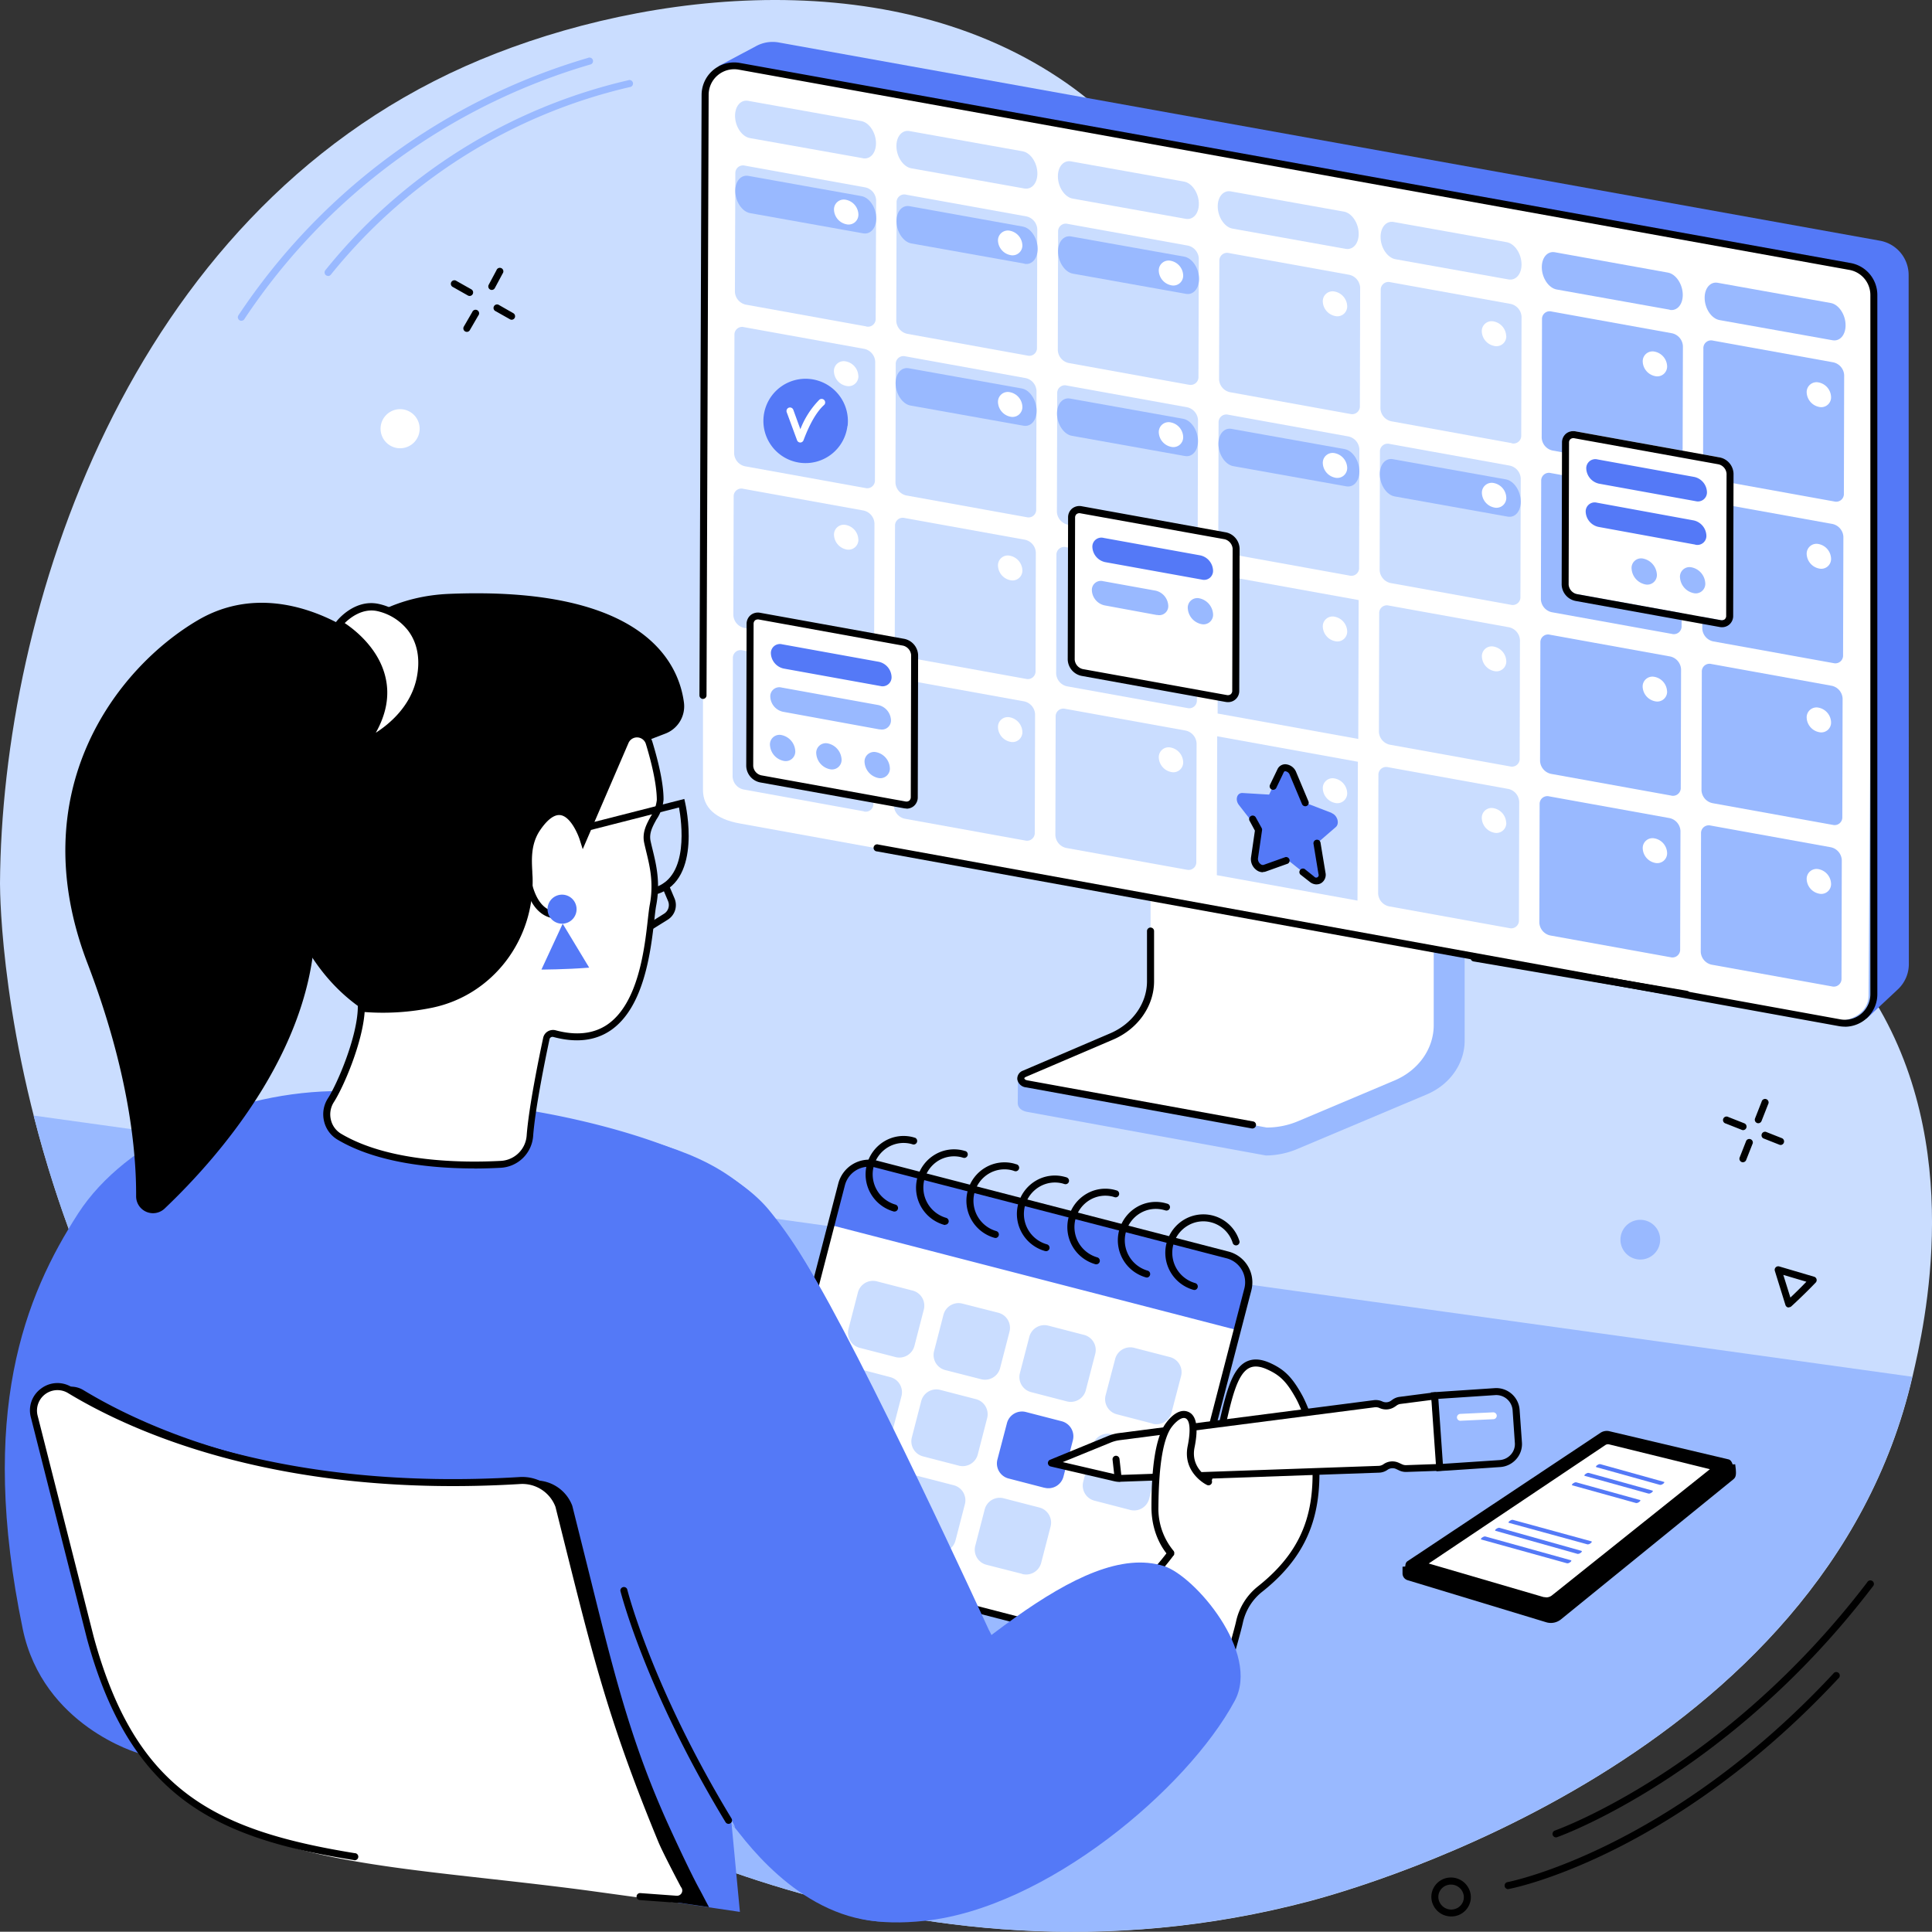 <svg xmlns="http://www.w3.org/2000/svg" viewBox="0 0 545.73 545.66"><rect x="0" y="0" width="545.73" height="545.66" fill="#333333" stroke="none"/><defs><style>.cls-1{fill:#caddff;}.cls-2{fill:#99b9ff;}.cls-3{fill:#fff;}.cls-4{fill:#5479f7;}</style></defs><title>Ativo 1</title><g id="Camada_2" data-name="Camada 2"><g id="Camada_1-2" data-name="Camada 1"><path class="cls-1" d="M138.62,495.73C1.8,410.24,0,256.59,0,249.55c.48-77,35.83-188.21,131.37-230.82C176.64-1.46,248.2-11.92,299.23,22.09c47.64,31.75,27,68.7,79.56,132.12,60.54,73,109.23,63.16,149.82,127,26.81,42.12,15,93.12,11.59,107.74-24.87,107.23-155.39,144.08-170,148C254,567.8,158.29,508,138.62,495.73"/><path class="cls-2" d="M9.5,315.11c13.73,53.95,47.27,129.48,129.12,180.62C158.29,508,254,567.8,370.16,536.89c14.65-3.9,145.17-40.75,170-148L9.5,315.11"/><path d="M409.85,532.34a3.58,3.58,0,0,0-.72.07,3.51,3.51,0,0,0-2.28,1.53,3.42,3.42,0,0,0-.48,2.62,3.64,3.64,0,0,0,4.29,2.75,3.51,3.51,0,0,0,2.27-1.53,3.4,3.4,0,0,0,.48-2.61A3.63,3.63,0,0,0,409.85,532.34Zm.08,9a5.61,5.61,0,0,1-5.49-4.38,5.4,5.4,0,0,1,.76-4.12,5.52,5.52,0,0,1,3.53-2.39,5.64,5.64,0,0,1,6.61,4.27,5.35,5.35,0,0,1-.76,4.12,5.47,5.47,0,0,1-3.53,2.39,6.16,6.16,0,0,1-1.12.11"/><path d="M439.53,519a1,1,0,0,1-.94-.67,1,1,0,0,1,.61-1.25c.47-.17,47.74-17,88.23-70.13a1,1,0,1,1,1.57,1.19c-40.87,53.62-88.67,70.64-89.16,70.8a.85.85,0,0,1-.31.06"/><path d="M426.1,533.62a1,1,0,0,1-.18-2c.45-.08,45.47-9,91.92-58.86a1,1,0,1,1,1.44,1.34c-24.5,26.3-48.45,41.05-64.23,48.8-17.13,8.42-28.29,10.57-28.76,10.66l-.19,0"/><path class="cls-2" d="M412.92,225.43,333.68,213.6c-.51,0-.68.48-.68.94V282c0,6.46-45,23.27-45.46,22.42l-.06,7.14c0,1.33,1.11,2.23,2.66,2.51l67.44,12.32a23.16,23.16,0,0,0,8.92-1.86L403,309.15c6.57-2.78,10.72-8.73,10.72-15.23V226.36a.88.88,0,0,0-.83-.93"/><path class="cls-3" d="M325,209.68v67.51c0,6.65-4.27,12.72-11,15.6l-24.64,10.54c-1.61.68-1.23,2.54.73,2.85l67.7,12.31a22.7,22.7,0,0,0,8.8-1.76l27.3-11.52c6.78-2.86,11.09-8.95,11.09-15.64V222a.53.53,0,0,0-.56-.5l-78.85-12.31a.54.54,0,0,0-.57.5"/><path d="M353.88,318.77h-.19l-63.81-11.62a2.77,2.77,0,0,1-2.52-2.25,2.4,2.4,0,0,1,1.59-2.47l24.64-10.54c6.32-2.7,10.4-8.47,10.4-14.69V263a1,1,0,0,1,2,0v14.16c0,7-4.55,13.49-11.59,16.5l-24.65,10.54c-.21.1-.42.25-.4.42s.27.45.89.55l63.84,11.62a1,1,0,0,1-.17,1.95"/><path class="cls-4" d="M536.09,279.46l-8.84,8.27-320.11-56c-4.42-.76-7.59-3.9-7.51-8.39L203,18.66,213.62,13A9.78,9.78,0,0,1,220,12L531.06,68a9.84,9.84,0,0,1,8.07,9.67l.06,194.63a9.8,9.8,0,0,1-3.1,7.16"/><path class="cls-2" d="M520.13,288.81,206.34,231.6c-3.9-.7-6.68-3.47-6.68-7.43V26.68a8.2,8.2,0,0,1,9.64-8.08L523,75.18a8.18,8.18,0,0,1,6.73,8.06V280.73a8.19,8.19,0,0,1-9.64,8.08"/><path class="cls-3" d="M518.24,74.49,210.57,19c-8.72-1.56-11.95,4.53-12,9.54V223.11c0,5,3.58,8.27,10.33,9.48l306.63,55.57c6.75,1.21,12.25-1.86,12.28-6.87l1.34-195.54c0-5,.61-9-10.92-11.26"/><path d="M476.29,281.82h-.16L416.2,271.57a1,1,0,0,1-.8-1.14,1,1,0,0,1,1.14-.81l59.92,10.24a1,1,0,0,1-.17,2"/><path d="M521.12,290a10.09,10.09,0,0,1-1.64-.14L247.75,240.5a1,1,0,1,1,.35-1.94l271.73,49.37a7.13,7.13,0,0,0,5.89-1.56,7.21,7.21,0,0,0,2.6-5.54V83.34a7.21,7.21,0,0,0-5.93-7.1L208.66,19.67a7.22,7.22,0,0,0-8.49,7.1l-.6,169.65a1,1,0,0,1-1,1h0a1,1,0,0,1-1-1l.61-169.64a9.19,9.19,0,0,1,10.81-9L522.75,74.3a9.17,9.17,0,0,1,7.54,9V280.83a9.18,9.18,0,0,1-9.17,9.19"/><path class="cls-1" d="M244.65,92.19l-34-6.14a3.89,3.89,0,0,1-3.06-3.64L207.71,49a2.17,2.17,0,0,1,2.71-2.21l34,6.14a3.89,3.89,0,0,1,3.06,3.64L247.35,90a2.17,2.17,0,0,1-2.7,2.22"/><path class="cls-1" d="M290.24,100.44l-34-6.15a3.91,3.91,0,0,1-3.07-3.63l.09-33.45A2.17,2.17,0,0,1,256,55l34,6.14A3.91,3.91,0,0,1,293,64.77l-.09,33.45a2.17,2.17,0,0,1-2.7,2.22"/><path class="cls-1" d="M335.82,108.68l-33.95-6.14a3.89,3.89,0,0,1-3.07-3.64l.08-33.45a2.17,2.17,0,0,1,2.7-2.21l34,6.14A3.92,3.92,0,0,1,338.62,73l-.09,33.44a2.19,2.19,0,0,1-2.71,2.22"/><path class="cls-1" d="M381.41,116.93l-34-6.15a3.89,3.89,0,0,1-3.06-3.64l.08-33.44a2.18,2.18,0,0,1,2.7-2.22l34,6.14a3.92,3.92,0,0,1,3.07,3.64l-.08,33.45a2.19,2.19,0,0,1-2.71,2.22"/><path class="cls-1" d="M427,125.17,393,119a3.87,3.87,0,0,1-3.07-3.63l.08-33.45a2.18,2.18,0,0,1,2.71-2.21l34,6.14a3.9,3.9,0,0,1,3.07,3.64L429.7,123a2.18,2.18,0,0,1-2.7,2.22"/><path class="cls-1" d="M244.43,137.85l-34-6.14a3.91,3.91,0,0,1-3.06-3.64l.09-33.45a2.16,2.16,0,0,1,2.7-2.21l34,6.14a3.89,3.89,0,0,1,3.06,3.64l-.08,33.44a2.18,2.18,0,0,1-2.71,2.22"/><path class="cls-1" d="M290,146.09l-34-6.14a3.89,3.89,0,0,1-3.06-3.63l.08-33.45a2.18,2.18,0,0,1,2.7-2.22l34,6.15a3.88,3.88,0,0,1,3.06,3.63l-.09,33.45a2.16,2.16,0,0,1-2.7,2.21"/><path class="cls-1" d="M335.61,154.34l-34-6.14a3.9,3.9,0,0,1-3.07-3.64l.09-33.45a2.16,2.16,0,0,1,2.7-2.21l34,6.14a3.9,3.9,0,0,1,3.07,3.64l-.09,33.44a2.17,2.17,0,0,1-2.7,2.22"/><path class="cls-1" d="M381.19,162.58l-34-6.14a3.89,3.89,0,0,1-3.06-3.63l.08-33.45a2.19,2.19,0,0,1,2.71-2.22l34,6.15a3.9,3.9,0,0,1,3.06,3.64l-.08,33.44a2.17,2.17,0,0,1-2.71,2.21"/><path class="cls-1" d="M426.78,170.83l-34-6.14a3.92,3.92,0,0,1-3.07-3.64l.08-33.45a2.18,2.18,0,0,1,2.71-2.21l34,6.14a3.91,3.91,0,0,1,3.06,3.64l-.09,33.44a2.17,2.17,0,0,1-2.7,2.22"/><path class="cls-1" d="M244.22,183.51l-34-6.14a3.9,3.9,0,0,1-3.07-3.64l.09-33.44a2.17,2.17,0,0,1,2.7-2.22l34,6.14a3.92,3.92,0,0,1,3.07,3.64l-.09,33.45a2.17,2.17,0,0,1-2.7,2.21"/><path class="cls-1" d="M289.8,191.76l-34-6.15a3.89,3.89,0,0,1-3.06-3.64l.08-33.44a2.18,2.18,0,0,1,2.71-2.21l34,6.14a3.89,3.89,0,0,1,3.06,3.63l-.08,33.45a2.18,2.18,0,0,1-2.71,2.22"/><path class="cls-1" d="M335.39,200l-34-6.14a3.88,3.88,0,0,1-3.06-3.64l.08-33.45a2.17,2.17,0,0,1,2.7-2.21l34,6.14a3.91,3.91,0,0,1,3.06,3.64l-.09,33.44a2.17,2.17,0,0,1-2.7,2.22"/><path class="cls-1" d="M383.67,208.73l-39.73-7.18.1-39.23,39.74,7.18-.11,39.23"/><path class="cls-1" d="M426.56,216.49l-34-6.14a3.89,3.89,0,0,1-3.06-3.64l.08-33.45a2.17,2.17,0,0,1,2.7-2.21l34,6.14a3.91,3.91,0,0,1,3.06,3.64l-.08,33.44a2.18,2.18,0,0,1-2.71,2.22"/><path class="cls-1" d="M244,229.17,210,223a3.92,3.92,0,0,1-3.07-3.64l.09-33.44a2.18,2.18,0,0,1,2.71-2.22l33.95,6.14a3.9,3.9,0,0,1,3.07,3.64L246.7,227a2.16,2.16,0,0,1-2.7,2.21"/><path class="cls-1" d="M289.59,237.42l-34-6.15a3.88,3.88,0,0,1-3.07-3.64l.09-33.44a2.17,2.17,0,0,1,2.7-2.22l34,6.15a3.91,3.91,0,0,1,3.07,3.63l-.09,33.45a2.18,2.18,0,0,1-2.7,2.22"/><path class="cls-1" d="M335.17,245.66l-34-6.14a3.89,3.89,0,0,1-3.06-3.64l.08-33.44a2.18,2.18,0,0,1,2.71-2.22l34,6.14A3.91,3.91,0,0,1,338,210l-.08,33.45a2.17,2.17,0,0,1-2.71,2.21"/><path class="cls-1" d="M383.45,254.39l-39.73-7.18.1-39.23,39.74,7.19-.11,39.22"/><path class="cls-1" d="M426.34,262.16l-34-6.15a3.89,3.89,0,0,1-3.06-3.64l.08-33.44a2.18,2.18,0,0,1,2.71-2.22l34,6.14a3.9,3.9,0,0,1,3.06,3.64l-.08,33.45a2.18,2.18,0,0,1-2.71,2.22"/><path class="cls-2" d="M472.54,133.41l-34-6.15a3.89,3.89,0,0,1-3.06-3.63l.09-33.45A2.16,2.16,0,0,1,438.3,88l34,6.14a3.91,3.91,0,0,1,3.07,3.63l-.09,33.45a2.18,2.18,0,0,1-2.7,2.22"/><path class="cls-2" d="M518.13,141.65l-34-6.14a3.92,3.92,0,0,1-3.07-3.64l.09-33.44a2.18,2.18,0,0,1,2.71-2.22l34,6.14a3.9,3.9,0,0,1,3.06,3.64l-.08,33.44a2.17,2.17,0,0,1-2.7,2.22"/><path class="cls-2" d="M472.32,179.07l-34-6.14a3.91,3.91,0,0,1-3.07-3.64l.09-33.45a2.18,2.18,0,0,1,2.7-2.22l34,6.14a3.91,3.91,0,0,1,3.07,3.65L475,176.85a2.19,2.19,0,0,1-2.71,2.22"/><path class="cls-2" d="M517.91,187.31l-34-6.14a3.9,3.9,0,0,1-3.07-3.64l.08-33.45a2.18,2.18,0,0,1,2.71-2.21l34,6.14a3.9,3.9,0,0,1,3.07,3.64l-.09,33.45a2.18,2.18,0,0,1-2.7,2.21"/><path class="cls-3" d="M389.58,170.55l39.73,7.19-39.73-7.19"/><path class="cls-2" d="M472.1,224.73l-34-6.14a3.92,3.92,0,0,1-3.08-3.64l.09-33.45a2.17,2.17,0,0,1,2.71-2.21l33.95,6.14a3.91,3.91,0,0,1,3.08,3.64l-.09,33.44a2.19,2.19,0,0,1-2.71,2.22"/><path class="cls-2" d="M517.69,233l-34-6.14a3.9,3.9,0,0,1-3.07-3.64l.09-33.44a2.17,2.17,0,0,1,2.7-2.22l34,6.15a3.88,3.88,0,0,1,3.07,3.63l-.08,33.44a2.18,2.18,0,0,1-2.71,2.22"/><path class="cls-2" d="M471.89,270.39l-34-6.15a3.88,3.88,0,0,1-3.07-3.63l.08-33.45a2.18,2.18,0,0,1,2.71-2.21l34,6.14a3.9,3.9,0,0,1,3.07,3.64l-.09,33.44a2.18,2.18,0,0,1-2.7,2.22"/><path class="cls-2" d="M517.47,278.63l-34-6.14a3.89,3.89,0,0,1-3.06-3.64l.08-33.44a2.18,2.18,0,0,1,2.7-2.22l34,6.14a3.9,3.9,0,0,1,3.06,3.64l-.08,33.45a2.18,2.18,0,0,1-2.71,2.21"/><path class="cls-2" d="M425.88,145.93l-31.94-5.71c-2.27-.4-4.19-3.29-4.19-6.3,0-2.74,1.62-4.59,3.69-4.22l31.94,5.71c2.28.41,4.19,3.3,4.19,6.3,0,2.75-1.62,4.59-3.69,4.22"/><path class="cls-2" d="M380.29,137.37l-31.94-5.7c-2.27-.41-4.19-3.3-4.18-6.31,0-2.74,1.62-4.59,3.68-4.22l31.95,5.71c2.27.4,4.19,3.3,4.18,6.31,0,2.74-1.62,4.58-3.69,4.21"/><path class="cls-2" d="M334.7,128.81l-31.94-5.71c-2.28-.4-4.19-3.29-4.19-6.3,0-2.74,1.62-4.59,3.7-4.22l31.93,5.71c2.27.41,4.2,3.3,4.19,6.31,0,2.74-1.62,4.58-3.69,4.21"/><path class="cls-2" d="M289.11,120.25l-31.94-5.7c-2.27-.41-4.19-3.3-4.19-6.31,0-2.74,1.62-4.58,3.7-4.22l31.94,5.71c2.27.41,4.19,3.29,4.19,6.31,0,2.73-1.63,4.58-3.7,4.21"/><path class="cls-2" d="M335,83l-31.94-5.7c-2.27-.4-4.19-3.3-4.19-6.3,0-2.75,1.63-4.59,3.69-4.21l31.95,5.7c2.27.41,4.19,3.3,4.18,6.31,0,2.74-1.62,4.58-3.69,4.2"/><path class="cls-2" d="M289.41,74.47l-32-5.71c-2.27-.41-4.19-3.29-4.18-6.3,0-2.74,1.62-4.59,3.69-4.22L288.91,64c2.27.4,4.19,3.29,4.19,6.3,0,2.74-1.62,4.59-3.69,4.22"/><path class="cls-2" d="M243.82,65.91,211.88,60.2c-2.27-.4-4.19-3.29-4.19-6.3,0-2.74,1.62-4.59,3.7-4.22l31.93,5.71c2.28.41,4.2,3.3,4.19,6.3,0,2.74-1.62,4.59-3.69,4.22"/><path class="cls-3" d="M242.47,60.54a2.77,2.77,0,0,1-3.45,2.8,4.35,4.35,0,0,1-3.44-4.09,2.77,2.77,0,0,1,3.44-2.8,4.35,4.35,0,0,1,3.45,4.09"/><path class="cls-3" d="M288.79,69.24a2.78,2.78,0,0,1-3.45,2.8A4.35,4.35,0,0,1,281.9,68a2.79,2.79,0,0,1,3.44-2.81,4.36,4.36,0,0,1,3.45,4.1"/><path class="cls-3" d="M334.21,77.77a2.77,2.77,0,0,1-3.44,2.8,4.36,4.36,0,0,1-3.45-4.1,2.78,2.78,0,0,1,3.45-2.79,4.34,4.34,0,0,1,3.44,4.09"/><path class="cls-3" d="M380.54,86.47a2.78,2.78,0,0,1-3.45,2.79,4.34,4.34,0,0,1-3.44-4.09,2.77,2.77,0,0,1,3.44-2.8,4.36,4.36,0,0,1,3.45,4.1"/><path class="cls-3" d="M425.48,94.91A2.78,2.78,0,0,1,422,97.7a4.34,4.34,0,0,1-3.44-4.09,2.78,2.78,0,0,1,3.44-2.8,4.36,4.36,0,0,1,3.45,4.1"/><path class="cls-3" d="M470.91,103.44a2.78,2.78,0,0,1-3.45,2.79,4.35,4.35,0,0,1-3.44-4.09,2.77,2.77,0,0,1,3.44-2.8,4.37,4.37,0,0,1,3.45,4.1"/><path class="cls-3" d="M517.22,112.13a2.77,2.77,0,0,1-3.44,2.8,4.36,4.36,0,0,1-3.45-4.09,2.79,2.79,0,0,1,3.45-2.8,4.34,4.34,0,0,1,3.44,4.09"/><path class="cls-3" d="M242.47,106.19A2.78,2.78,0,0,1,239,109a4.35,4.35,0,0,1-3.44-4.1A2.77,2.77,0,0,1,239,102.1a4.35,4.35,0,0,1,3.45,4.09"/><path class="cls-3" d="M288.79,114.89a2.78,2.78,0,0,1-3.45,2.8,4.36,4.36,0,0,1-3.44-4.1,2.77,2.77,0,0,1,3.44-2.79,4.34,4.34,0,0,1,3.45,4.09"/><path class="cls-3" d="M334.21,123.42a2.77,2.77,0,0,1-3.44,2.79,4.35,4.35,0,0,1-3.45-4.09,2.78,2.78,0,0,1,3.45-2.79,4.33,4.33,0,0,1,3.44,4.09"/><path class="cls-3" d="M380.54,132.11a2.79,2.79,0,0,1-3.45,2.81,4.36,4.36,0,0,1-3.44-4.1,2.78,2.78,0,0,1,3.44-2.8,4.36,4.36,0,0,1,3.45,4.09"/><path class="cls-3" d="M425.48,140.56a2.78,2.78,0,0,1-3.45,2.79,4.34,4.34,0,0,1-3.44-4.09,2.78,2.78,0,0,1,3.44-2.8,4.36,4.36,0,0,1,3.45,4.1"/><path class="cls-3" d="M470.91,149.08a2.78,2.78,0,0,1-3.45,2.8,4.35,4.35,0,0,1-3.44-4.09,2.77,2.77,0,0,1,3.44-2.8,4.36,4.36,0,0,1,3.45,4.09"/><path class="cls-3" d="M517.22,157.78a2.77,2.77,0,0,1-3.44,2.8,4.36,4.36,0,0,1-3.45-4.1,2.78,2.78,0,0,1,3.45-2.79,4.35,4.35,0,0,1,3.44,4.09"/><path class="cls-3" d="M242.47,152.38a2.79,2.79,0,0,1-3.45,2.81,4.36,4.36,0,0,1-3.44-4.1A2.77,2.77,0,0,1,239,148.3a4.33,4.33,0,0,1,3.45,4.08"/><path class="cls-3" d="M288.79,161.08a2.78,2.78,0,0,1-3.45,2.8,4.35,4.35,0,0,1-3.44-4.09,2.77,2.77,0,0,1,3.44-2.8,4.35,4.35,0,0,1,3.45,4.09"/><path class="cls-3" d="M334.21,169.61a2.77,2.77,0,0,1-3.44,2.8,4.36,4.36,0,0,1-3.45-4.09,2.78,2.78,0,0,1,3.45-2.8,4.35,4.35,0,0,1,3.44,4.09"/><path class="cls-3" d="M380.54,178.31a2.78,2.78,0,0,1-3.45,2.8,4.35,4.35,0,0,1-3.44-4.09,2.77,2.77,0,0,1,3.44-2.8,4.36,4.36,0,0,1,3.45,4.09"/><path class="cls-3" d="M425.48,186.75a2.78,2.78,0,0,1-3.45,2.8,4.35,4.35,0,0,1-3.44-4.09,2.77,2.77,0,0,1,3.44-2.8,4.35,4.35,0,0,1,3.45,4.09"/><path class="cls-3" d="M470.91,195.28a2.78,2.78,0,0,1-3.45,2.8A4.35,4.35,0,0,1,464,194a2.77,2.77,0,0,1,3.44-2.79,4.35,4.35,0,0,1,3.45,4.09"/><path class="cls-3" d="M517.22,204a2.77,2.77,0,0,1-3.44,2.8,4.35,4.35,0,0,1-3.45-4.09,2.78,2.78,0,0,1,3.45-2.8,4.35,4.35,0,0,1,3.44,4.09"/><path class="cls-3" d="M242.47,198a2.77,2.77,0,0,1-3.45,2.79,4.35,4.35,0,0,1-3.44-4.09,2.77,2.77,0,0,1,3.44-2.8,4.35,4.35,0,0,1,3.45,4.1"/><path class="cls-3" d="M288.79,206.73a2.78,2.78,0,0,1-3.45,2.8,4.34,4.34,0,0,1-3.44-4.09,2.77,2.77,0,0,1,3.44-2.8,4.35,4.35,0,0,1,3.45,4.09"/><path class="cls-3" d="M334.21,215.26a2.77,2.77,0,0,1-3.44,2.8,4.36,4.36,0,0,1-3.45-4.09,2.78,2.78,0,0,1,3.45-2.8,4.35,4.35,0,0,1,3.44,4.09"/><path class="cls-3" d="M380.54,224a2.79,2.79,0,0,1-3.45,2.8,4.35,4.35,0,0,1-3.44-4.09,2.77,2.77,0,0,1,3.44-2.8,4.36,4.36,0,0,1,3.45,4.09"/><path class="cls-3" d="M425.48,232.39A2.79,2.79,0,0,1,422,235.2a4.36,4.36,0,0,1-3.44-4.1,2.77,2.77,0,0,1,3.44-2.79,4.35,4.35,0,0,1,3.45,4.08"/><path class="cls-3" d="M470.91,240.93a2.79,2.79,0,0,1-3.45,2.8,4.35,4.35,0,0,1-3.44-4.1,2.77,2.77,0,0,1,3.44-2.79,4.34,4.34,0,0,1,3.45,4.09"/><path class="cls-3" d="M517.22,249.62a2.77,2.77,0,0,1-3.44,2.8,4.35,4.35,0,0,1-3.45-4.09,2.79,2.79,0,0,1,3.45-2.8,4.35,4.35,0,0,1,3.44,4.09"/><path class="cls-3" d="M485.88,175.13l-40.71-7.36a3.89,3.89,0,0,1-3.06-3.64l.1-40.1a2.18,2.18,0,0,1,2.71-2.21l40.7,7.36a3.9,3.9,0,0,1,3.07,3.64l-.11,40.1a2.16,2.16,0,0,1-2.7,2.21"/><path d="M486.05,175.17a1.41,1.41,0,0,0,1.13-.24,1.26,1.26,0,0,0,.41-1l.11-40.1a2.94,2.94,0,0,0-2.25-2.67l-40.71-7.36a1.34,1.34,0,0,0-1.12.23,1.24,1.24,0,0,0-.42,1l-.11,40.1a3,3,0,0,0,2.26,2.67Zm.34,2a3.3,3.3,0,0,1-.69-.07L445,169.74a4.86,4.86,0,0,1-3.88-4.61l.1-40.1a3.24,3.24,0,0,1,1.13-2.53,3.28,3.28,0,0,1,2.74-.65l40.7,7.36a4.86,4.86,0,0,1,3.88,4.61l-.1,40.1a3.21,3.21,0,0,1-1.13,2.53,3.16,3.16,0,0,1-2.05.72"/><path class="cls-2" d="M481.67,164.53a2.7,2.7,0,0,1-3.33,3,4.85,4.85,0,0,1-3.78-4.26,2.7,2.7,0,0,1,3.33-3,4.83,4.83,0,0,1,3.78,4.26"/><path class="cls-2" d="M468,162.06a2.71,2.71,0,0,1-3.34,3,4.83,4.83,0,0,1-3.77-4.26,2.7,2.7,0,0,1,3.33-3,4.86,4.86,0,0,1,3.78,4.26"/><path class="cls-4" d="M479,141.57l-27.34-4.95a4.57,4.57,0,0,1-3.59-4.25,2.56,2.56,0,0,1,3.17-2.6l27.34,4.95a4.54,4.54,0,0,1,3.58,4.25,2.55,2.55,0,0,1-3.16,2.6"/><path class="cls-4" d="M478.84,153.83l-27.34-5a4.56,4.56,0,0,1-3.59-4.25,2.54,2.54,0,0,1,3.16-2.59L478.42,147a4.57,4.57,0,0,1,3.58,4.26,2.54,2.54,0,0,1-3.16,2.59"/><path class="cls-3" d="M255.55,227.35,214.84,220a3.89,3.89,0,0,1-3.06-3.64l.1-40.1a2.17,2.17,0,0,1,2.7-2.22l40.71,7.36a3.89,3.89,0,0,1,3.06,3.64l-.1,40.1a2.17,2.17,0,0,1-2.7,2.22"/><path d="M255.72,226.38a1.37,1.37,0,0,0,1.13-.23,1.32,1.32,0,0,0,.42-1l.1-40.11a3,3,0,0,0-2.25-2.66L214.41,175a1.37,1.37,0,0,0-1.13.23,1.28,1.28,0,0,0-.41,1l-.11,40.1A2.93,2.93,0,0,0,215,219Zm.34,2a4,4,0,0,1-.69-.06L214.67,221a4.88,4.88,0,0,1-3.88-4.61l.1-40.11a3.22,3.22,0,0,1,1.13-2.52,3.28,3.28,0,0,1,2.74-.66l40.7,7.36a4.87,4.87,0,0,1,3.88,4.62l-.1,40.1a3.22,3.22,0,0,1-1.13,2.52,3.18,3.18,0,0,1-2.05.72"/><path class="cls-2" d="M251.34,216.74a2.71,2.71,0,0,1-3.33,3,4.86,4.86,0,0,1-3.78-4.26,2.7,2.7,0,0,1,3.33-3,4.83,4.83,0,0,1,3.78,4.25"/><path class="cls-2" d="M237.7,214.27a2.71,2.71,0,0,1-3.33,3,4.85,4.85,0,0,1-3.79-4.26,2.71,2.71,0,0,1,3.34-3,4.87,4.87,0,0,1,3.78,4.26"/><path class="cls-2" d="M224.62,211.91a2.7,2.7,0,0,1-3.33,3,4.83,4.83,0,0,1-3.78-4.26,2.7,2.7,0,0,1,3.33-3,4.86,4.86,0,0,1,3.78,4.26"/><path class="cls-4" d="M248.68,193.78l-27.35-4.94a4.59,4.59,0,0,1-3.58-4.26,2.55,2.55,0,0,1,3.16-2.59l27.35,4.95a4.56,4.56,0,0,1,3.58,4.25,2.54,2.54,0,0,1-3.16,2.59"/><path class="cls-2" d="M248.51,206.05l-27.35-5a4.55,4.55,0,0,1-3.58-4.25,2.55,2.55,0,0,1,3.16-2.6l27.34,4.95a4.57,4.57,0,0,1,3.59,4.25,2.55,2.55,0,0,1-3.16,2.6"/><path class="cls-3" d="M346.35,197.3l-40.7-7.36a3.91,3.91,0,0,1-3.06-3.64l.1-40.11A2.17,2.17,0,0,1,305.4,144l40.7,7.36a3.92,3.92,0,0,1,3.07,3.64l-.11,40.1a2.18,2.18,0,0,1-2.71,2.22"/><path d="M346.53,196.33a1.37,1.37,0,0,0,1.13-.24,1.27,1.27,0,0,0,.41-1l.11-40.11a3,3,0,0,0-2.26-2.66L305.22,145a1.34,1.34,0,0,0-1.13.23,1.28,1.28,0,0,0-.41,1l-.11,40.1a3,3,0,0,0,2.26,2.66Zm.34,2a4,4,0,0,1-.69-.06l-40.7-7.36a4.87,4.87,0,0,1-3.88-4.61l.1-40.11a3.21,3.21,0,0,1,1.13-2.53,3.31,3.31,0,0,1,2.74-.66l40.7,7.37a4.86,4.86,0,0,1,3.88,4.61l-.1,40.1a3.13,3.13,0,0,1-3.18,3.25"/><path class="cls-2" d="M342.64,173.28a2.71,2.71,0,0,1-3.34,3,4.84,4.84,0,0,1-3.77-4.26,2.7,2.7,0,0,1,3.32-3,4.87,4.87,0,0,1,3.79,4.26"/><path class="cls-4" d="M339.49,163.72l-27.34-4.94a4.57,4.57,0,0,1-3.59-4.26,2.54,2.54,0,0,1,3.16-2.58l27.35,4.94a4.56,4.56,0,0,1,3.58,4.25,2.53,2.53,0,0,1-3.16,2.59"/><path class="cls-2" d="M326.81,173.73,312,171a4.56,4.56,0,0,1-3.58-4.25,2.54,2.54,0,0,1,3.16-2.59l14.84,2.68a4.59,4.59,0,0,1,3.58,4.26,2.54,2.54,0,0,1-3.16,2.59"/><path class="cls-4" d="M376.18,229.64l-7.49-2.89-3.46-8.23c-.74-1.77-2.81-2.25-3.51-.8l-3.23,6.73L351,224c-1.61-.1-2.22,1.93-1,3.44l5.49,7.06-1.16,7.93c-.24,1.7,1.46,3.43,2.88,2.92l6.63-2.37,6.74,5.4a1.67,1.67,0,0,0,2.81-1.64l-1.4-8.51,5.32-4.6c1.15-1,.47-3.32-1.14-3.94"/><path d="M368.69,227.74a1,1,0,0,1-.91-.61l-3.46-8.23a1.56,1.56,0,0,0-1.25-1.05h0a.46.46,0,0,0-.45.3l-2.1,4.39a1,1,0,0,1-1.32.46,1,1,0,0,1-.47-1.32l2.11-4.38a2.41,2.41,0,0,1,2.3-1.42,3.5,3.5,0,0,1,3,2.25l3.46,8.24a1,1,0,0,1-.53,1.3,1,1,0,0,1-.38.07"/><path d="M371.9,249.82a3.11,3.11,0,0,1-1.93-.72L367.29,247a1,1,0,0,1,1.23-1.54l2.69,2.15a.71.71,0,0,0,1.22-.71l-1.4-8.51A1,1,0,1,1,373,238l1.41,8.51a2.77,2.77,0,0,1-1.23,2.95,2.4,2.4,0,0,1-1.25.34"/><path d="M356.69,246.38a3,3,0,0,1-1.93-.74,3.79,3.79,0,0,1-1.39-3.41l1.1-7.6L353,231.91a1,1,0,1,1,1.73-1l1.66,3a1,1,0,0,1,.1.62l-1.15,7.93a1.83,1.83,0,0,0,.69,1.59,1,1,0,0,0,.88.26l6.2-2.21a1,1,0,0,1,.67,1.85l-6.21,2.22a2.55,2.55,0,0,1-.86.15"/><path class="cls-1" d="M243.75,44.69,211.81,39c-2.27-.41-4.19-3.29-4.18-6.3,0-2.74,1.62-4.59,3.69-4.22l31.94,5.71c2.27.4,4.19,3.29,4.18,6.3,0,2.74-1.62,4.59-3.69,4.22"/><path class="cls-1" d="M289.34,53.24l-31.94-5.7c-2.27-.41-4.2-3.3-4.19-6.31,0-2.74,1.62-4.58,3.69-4.21l31.94,5.71c2.28.4,4.2,3.29,4.19,6.3,0,2.74-1.62,4.58-3.69,4.21"/><path class="cls-1" d="M334.92,61.81,303,56.1c-2.27-.4-4.19-3.3-4.18-6.31,0-2.74,1.62-4.58,3.69-4.21l31.94,5.71c2.27.4,4.19,3.29,4.19,6.3,0,2.74-1.62,4.59-3.7,4.22"/><path class="cls-1" d="M380.1,70.29l-31.94-5.71c-2.27-.4-4.2-3.29-4.19-6.31,0-2.73,1.62-4.58,3.69-4.21l31.94,5.71c2.28.4,4.2,3.3,4.19,6.3,0,2.75-1.62,4.59-3.69,4.22"/><path class="cls-1" d="M426.09,78.93l-31.93-5.71c-2.28-.41-4.2-3.3-4.19-6.3,0-2.75,1.62-4.59,3.69-4.22l31.94,5.71c2.27.4,4.19,3.29,4.19,6.3,0,2.74-1.62,4.59-3.7,4.22"/><path class="cls-2" d="M471.64,87.48,439.7,81.77c-2.27-.41-4.19-3.3-4.19-6.3,0-2.75,1.62-4.59,3.69-4.22L471.14,77c2.27.41,4.19,3.3,4.19,6.31,0,2.74-1.62,4.59-3.69,4.22"/><path class="cls-2" d="M517.64,96.11l-31.95-5.7c-2.27-.41-4.19-3.3-4.18-6.31,0-2.74,1.62-4.59,3.69-4.22l31.94,5.71c2.27.41,4.19,3.3,4.18,6.3,0,2.75-1.62,4.59-3.68,4.22"/><path class="cls-4" d="M239.37,120.34A11.91,11.91,0,1,1,229,107.08a11.94,11.94,0,0,1,10.42,13.26"/><path class="cls-3" d="M226.06,125a1,1,0,0,1-.92-.65l-2.92-7.92a1,1,0,0,1,.59-1.27,1,1,0,0,1,1.27.58l2,5.5a24.46,24.46,0,0,1,5.22-8.18,1,1,0,1,1,1.37,1.43c-2.13,2-4,5.35-5.7,9.86a1,1,0,0,1-.93.65"/><path class="cls-3" d="M317.94,465.49l-99.2-25.65a8,8,0,0,1-5.76-9.79l24.71-95.46a8,8,0,0,1,9.78-5.76l99.21,25.65a8,8,0,0,1,5.76,9.79l-24.72,95.46a8,8,0,0,1-9.78,5.76"/><path class="cls-4" d="M349.47,375.72,234.72,346.05l3-11.46a8,8,0,0,1,9.78-5.76l99.21,25.65a8,8,0,0,1,5.76,9.79l-3,11.45"/><path d="M245.46,329.56a7,7,0,0,0-6.81,5.28L213.93,430.3a7.05,7.05,0,0,0,5,8.58l99.21,25.65a7,7,0,0,0,8.58-5L351.48,364a7,7,0,0,0-5.05-8.58l-99.21-25.65A6.6,6.6,0,0,0,245.46,329.56ZM320,466.73a8.74,8.74,0,0,1-2.25-.29l-99.21-25.65a9,9,0,0,1-6.47-11l24.71-95.45a9,9,0,0,1,11-6.48l99.21,25.66a9,9,0,0,1,6.47,11L328.68,460a9,9,0,0,1-8.73,6.75"/><path class="cls-1" d="M246.62,407.73l-10.11-2.62a4.39,4.39,0,0,1-3.15-5.36L236,389.49a4.38,4.38,0,0,1,5.35-3.15L251.48,389a4.4,4.4,0,0,1,3.16,5.36L252,404.57a4.4,4.4,0,0,1-5.36,3.16"/><path class="cls-1" d="M270.83,414l-10.11-2.62a4.39,4.39,0,0,1-3.15-5.36l2.65-10.26a4.41,4.41,0,0,1,5.36-3.16l10.11,2.62a4.4,4.4,0,0,1,3.15,5.36l-2.65,10.26a4.4,4.4,0,0,1-5.36,3.16"/><path class="cls-4" d="M295,420.25l-10.11-2.62a4.39,4.39,0,0,1-3.15-5.36L284.43,402a4.4,4.4,0,0,1,5.36-3.15l10.11,2.61a4.41,4.41,0,0,1,3.16,5.36l-2.66,10.26a4.39,4.39,0,0,1-5.36,3.16"/><path class="cls-1" d="M319.25,426.51l-10.11-2.62a4.4,4.4,0,0,1-3.16-5.35l2.66-10.27a4.4,4.4,0,0,1,5.36-3.16l10.11,2.62a4.4,4.4,0,0,1,3.16,5.36l-2.67,10.26a4.39,4.39,0,0,1-5.35,3.16"/><path class="cls-1" d="M240.32,432.05l-10.1-2.61a4.4,4.4,0,0,1-3.16-5.36l2.66-10.26a4.39,4.39,0,0,1,5.36-3.16l10.1,2.61a4.39,4.39,0,0,1,3.16,5.36l-2.66,10.26a4.39,4.39,0,0,1-5.36,3.16"/><path class="cls-1" d="M264.53,438.31l-10.1-2.61a4.39,4.39,0,0,1-3.16-5.36l2.66-10.27a4.38,4.38,0,0,1,5.35-3.15l10.11,2.61a4.39,4.39,0,0,1,3.16,5.36l-2.66,10.27a4.39,4.39,0,0,1-5.36,3.15"/><path class="cls-1" d="M288.74,444.57,278.64,442a4.39,4.39,0,0,1-3.16-5.36l2.66-10.26a4.39,4.39,0,0,1,5.36-3.16l10.1,2.61a4.4,4.4,0,0,1,3.16,5.36l-2.66,10.27a4.4,4.4,0,0,1-5.36,3.15"/><path class="cls-1" d="M252.94,383.33l-10.11-2.61a4.39,4.39,0,0,1-3.15-5.37l2.65-10.26a4.4,4.4,0,0,1,5.36-3.15l10.11,2.61a4.4,4.4,0,0,1,3.15,5.36l-2.65,10.26a4.4,4.4,0,0,1-5.36,3.16"/><path class="cls-1" d="M277.15,389.59,267,387a4.39,4.39,0,0,1-3.15-5.36l2.65-10.26a4.4,4.4,0,0,1,5.36-3.15L282,370.81a4.4,4.4,0,0,1,3.15,5.36l-2.65,10.26a4.4,4.4,0,0,1-5.36,3.16"/><path class="cls-1" d="M301.35,395.85l-10.1-2.62a4.39,4.39,0,0,1-3.16-5.36l2.66-10.26a4.41,4.41,0,0,1,5.36-3.16l10.11,2.62a4.4,4.4,0,0,1,3.15,5.36l-2.66,10.26a4.4,4.4,0,0,1-5.36,3.16"/><path class="cls-1" d="M325.56,402.11l-10.1-2.62a4.4,4.4,0,0,1-3.16-5.36L315,383.87a4.4,4.4,0,0,1,5.36-3.15l10.11,2.61a4.4,4.4,0,0,1,3.15,5.36L330.92,399a4.39,4.39,0,0,1-5.36,3.16"/><path d="M252.75,342.22a1.15,1.15,0,0,1-.26,0,10.89,10.89,0,0,1-2.64-19.87,10.57,10.57,0,0,1,8.07-1.13l.63.19a1,1,0,0,1-.61,1.87l-.52-.15a8.6,8.6,0,0,0-6.57.92A8.91,8.91,0,0,0,253,340.28a1,1,0,0,1-.25,1.94"/><path d="M267,346a1.07,1.07,0,0,1-.25,0,10.89,10.89,0,0,1-2.65-19.87,10.56,10.56,0,0,1,8.08-1.13l.63.18a1,1,0,0,1-.62,1.88l-.51-.15a8.58,8.58,0,0,0-6.58.92A8.91,8.91,0,0,0,267.24,344a1,1,0,0,1,.71,1.21,1,1,0,0,1-1,.74"/><path d="M281.24,349.67a1.07,1.07,0,0,1-.25,0,10.88,10.88,0,0,1-2.65-19.87,10.63,10.63,0,0,1,8.08-1.13l.62.19a1,1,0,1,1-.61,1.88l-.51-.16a8.66,8.66,0,0,0-6.58.92,8.92,8.92,0,0,0,2.14,16.26,1,1,0,0,1-.24,1.94"/><path d="M295.48,353.39a.74.74,0,0,1-.25,0,10.89,10.89,0,0,1-2.64-19.87,10.57,10.57,0,0,1,8.07-1.12,6.52,6.52,0,0,1,.63.18,1,1,0,0,1,.63,1.25,1,1,0,0,1-1.24.63l-.52-.16a8.6,8.6,0,0,0-6.57.93,8.92,8.92,0,0,0,2.14,16.26,1,1,0,0,1,.71,1.2,1,1,0,0,1-1,.73"/><path d="M309.73,357.12a1.07,1.07,0,0,1-.25,0,10.89,10.89,0,0,1-2.64-19.87,10.53,10.53,0,0,1,8.07-1.13l.63.18a1,1,0,0,1-.62,1.89l-.51-.16a8.59,8.59,0,0,0-6.57.92A8.91,8.91,0,0,0,310,355.18a1,1,0,0,1-.25,1.94"/><path d="M324,360.84a.72.72,0,0,1-.25,0,10.89,10.89,0,0,1-2.65-19.87,10.59,10.59,0,0,1,8.08-1.12l.63.18a1,1,0,0,1,.63,1.25,1,1,0,0,1-1.25.62l-.51-.14a8.62,8.62,0,0,0-6.58.91,8.92,8.92,0,0,0,2.14,16.27,1,1,0,0,1-.24,1.93"/><path d="M337.42,364.36a1,1,0,0,1-.25,0,10.89,10.89,0,0,1-2.65-19.88,10.66,10.66,0,0,1,15.61,6.17,1,1,0,0,1-1.89.57,8.68,8.68,0,0,0-6.15-5.95,8.57,8.57,0,0,0-6.56.92,8.9,8.9,0,0,0,2.14,16.26,1,1,0,0,1-.25,1.94"/><path class="cls-4" d="M146,313.13s53.52,7.1,71.3,28.77c22.51,27.45,32.21,68.24,35.37,85.87a39.88,39.88,0,0,1-.33,15.62l-1.3,5.88a43.61,43.61,0,0,1-44.82,34.09h1.06c-3.43-.18-8.44-1.32-9.9-4.43l-5.62-10.27-.53,3.7c-4.23,27.32,6.35,64.48,6.35,64.48l-51.82-8.29a160.23,160.23,0,0,1-88.3-37.37C43.94,479.63,33.52,468.82,29,455.7c-7.64-22.29-7-28.64-9.09-55.68A72.78,72.78,0,0,1,35.42,348.8C52.38,327.62,85,305.39,146,313.13"/><path class="cls-2" d="M195.37,479.29a1,1,0,0,1-.9-.57l-15-31.5a1,1,0,0,1,.47-1.31,1,1,0,0,1,1.32.46l15,31.51a1,1,0,0,1-.47,1.31.92.92,0,0,1-.42.1"/><path class="cls-3" d="M326.48,443.93a69.88,69.88,0,0,0,14.73-25.45c6.12-19.6,5.52-38,17.34-32.51,3.89,1.8,5.86,4,8.41,8.61,1.4,2.52,3.87,9,4.22,12.29,1.72,16.13.2,29.75-15.21,41.95a16.27,16.27,0,0,0-5.84,9.32c-.51,2.37-2.72,10.06-2.72,10.06-.43,1.84-1.78,2.77-4.32,2.25s-17.2-12.46-19.76-17.7c-.68-1.41.15-5.43,3.15-8.82"/><path d="M326.48,443.93Zm.74.65c-2.82,3.2-3.46,6.79-3,7.74,2.46,5.05,16.84,16.7,19.07,17.16s2.93-.55,3.16-1.51c0-.12,2.22-7.73,2.71-10a17.37,17.37,0,0,1,6.19-9.89C370.11,436.37,372,423.67,370.2,407c-.33-3.1-2.72-9.42-4.1-11.92-2.57-4.64-4.43-6.56-8-8.19-2.14-1-3.84-1.15-5.19-.49-3.44,1.69-5,8.6-6.95,17.36-1,4.59-2.2,9.78-3.84,15A71.18,71.18,0,0,1,327.22,444.58Zm17.14,27a7.7,7.7,0,0,1-1.46-.15c-3-.63-17.88-13-20.46-18.24-.93-1.92.17-6.36,3.3-9.91a69.16,69.16,0,0,0,14.53-25.08c1.62-5.18,2.77-10.34,3.79-14.88,2.09-9.27,3.73-16.59,8-18.7,1.93-.94,4.18-.79,6.9.47,3.92,1.82,6.08,4,8.85,9,1.46,2.63,4,9.25,4.34,12.66,1.8,16.88-.16,30.63-15.58,42.84a15.31,15.31,0,0,0-5.49,8.75c-.51,2.37-2.64,9.81-2.73,10.12a3.79,3.79,0,0,1-4,3.1"/><path class="cls-3" d="M405.34,394.27,407,414.46l-9.8.34a3.5,3.5,0,0,1-1.56-.33l-.88-.41a3.43,3.43,0,0,0-3.43.31,3.51,3.51,0,0,1-1.86.63l-72.8,2.56a7.08,7.08,0,0,1-1.78-.18L297,413.21l16.38-6.69a11.14,11.14,0,0,1,2.79-.73l72.06-9.31a3.54,3.54,0,0,1,1.82.26l.14.07a3.38,3.38,0,0,0,3.31-.34l.49-.34a3.37,3.37,0,0,1,1.52-.58l9.87-1.28"/><path d="M300.2,413l14.92,3.47a5.53,5.53,0,0,0,1.52.15l72.8-2.56a2.51,2.51,0,0,0,1.32-.44,4.34,4.34,0,0,1,4.41-.4l.89.41a2.49,2.49,0,0,0,1.11.23l8.76-.31-1.49-18.12-8.84,1.14a2.38,2.38,0,0,0-1.07.42l-.49.34a4.42,4.42,0,0,1-4.29.43l-.15-.07a2.53,2.53,0,0,0-1.28-.18l-72.07,9.3a10.26,10.26,0,0,0-2.54.68Zm16.24,5.6a7.52,7.52,0,0,1-1.77-.21l-17.94-4.17a1,1,0,0,1-.15-1.87L313,405.61a11.86,11.86,0,0,1,3-.8l72.07-9.31a4.44,4.44,0,0,1,2.33.34l.14.06a2.43,2.43,0,0,0,2.36-.23l.49-.35a4.39,4.39,0,0,1,1.95-.75l9.88-1.28a.93.93,0,0,1,.74.21,1,1,0,0,1,.37.69L408,414.37a1,1,0,0,1-.25.74.92.92,0,0,1-.7.33l-9.8.34a4.54,4.54,0,0,1-2-.41l-.88-.42a2.44,2.44,0,0,0-2.43.22,4.34,4.34,0,0,1-2.39.81l-72.8,2.56h-.27"/><path d="M315.84,418.36a1,1,0,0,1-1-.88l-.58-5.18a1,1,0,0,1,.87-1.09,1,1,0,0,1,1.09.87l.58,5.18a1,1,0,0,1-.87,1.09h-.11"/><path class="cls-2" d="M423.65,413.42l-17,1.12-1.41-20.32,17-1.12a5.6,5.6,0,0,1,6,5.13l.65,9.29a5.57,5.57,0,0,1-5.25,5.9"/><path d="M406.29,395.14l1.28,18.35,16-1.06a4.67,4.67,0,0,0,3.23-1.59,4.41,4.41,0,0,0,1.1-3.25l-.64-9.28a4.63,4.63,0,0,0-5-4.23Zm-.55,20.45-1.56-22.28,18-1.2a6.61,6.61,0,0,1,7.06,6.06l.66,9.29a6.39,6.39,0,0,1-1.59,4.68,6.59,6.59,0,0,1-4.59,2.26l-18,1.19"/><path class="cls-3" d="M412.54,401.33a1,1,0,0,1-1-.95,1,1,0,0,1,.94-1l9.31-.44a1,1,0,0,1,1,.94,1,1,0,0,1-.94,1l-9.31.44h0"/><path class="cls-3" d="M334.93,441.9l-2.84-2.4a20.2,20.2,0,0,1-5.86-13.9c0-6.42.41-16.66,3.2-21.92.72-1.37,3.27-4.76,5.61-4s2.28,4.73,1.41,9c-1.38,6.79,7,10.84,7,10.84l-8.49,22.38"/><path d="M330.73,439.69a1,1,0,0,1-.7-.3c-.2-.2-4.82-5-4.78-13.8,0-10.93,1.12-18.25,3.3-22.37.79-1.48,3.71-5.48,6.78-4.53,2.59.8,3.3,4.23,2.09,10.19s4.17,8.69,4.23,8.72a1,1,0,1,1-.87,1.77c-.07,0-6.81-3.43-5.3-10.89.92-4.52.65-7.48-.73-7.9s-3.65,2-4.45,3.56c-2,3.79-3,11-3.08,21.46A18.59,18.59,0,0,0,331.44,438a1,1,0,0,1-.71,1.68"/><path class="cls-4" d="M207.61,516.29c-.23.06-1.77-2.18,0,0"/><path class="cls-4" d="M261,541.52c-24.92,6.53-43.45-12.52-52.13-23.63l-1.28-1.6c.11,0-.07-.57-1.06-2.37L209,540.05l-31.76-4.7-134-38.78-4.09-1.34s-27-7.66-32.72-35.06C-6.24,399.06,7,366.09,22.11,342.71,35.53,322,66.56,308.05,96.44,308.19c23,.1,64.4,6.58,91.64,15.53,17.71,5.82,27.44,13.69,39.43,32.91,16,25.59,51.78,103.71,51.78,103.71S316,527.13,261,541.52"/><path d="M205.79,515.18a1,1,0,0,1-.85-.48c-22.73-37.51-29.63-65.06-29.7-65.33a1,1,0,0,1,1.92-.47c.06.27,6.91,27.55,29.48,64.78a1,1,0,0,1-.85,1.5"/><path class="cls-4" d="M235.6,497.43c35.52-27,69.57-62.54,93.21-55.05,8.61,2.73,27.31,24.44,19.95,38.07-13.42,24.92-53.31,58.51-87.57,62.13-53.86,5.69-25.59-45.15-25.59-45.15"/><path d="M183.46,208.94l4.46-1.71a8.26,8.26,0,0,0,5.27-8.8c-1.51-11.39-11.56-32.93-66.32-30.68C71,170.06,61.25,256.61,102,284.79s77-61.16,77-61.16l4.5-14.69"/><path class="cls-3" d="M176.56,209.42a3.6,3.6,0,0,1,6.75.38c2.38,7.8,3.17,13,3.14,16.12,0,4.14-4.61,7.26-3.59,11.93s3,10.17,1.6,17.85c-1.4,7.5-1.56,43.3-27.81,36.24a1.85,1.85,0,0,0-2.31,1.39c-1.11,5.21-4.05,19.54-4.65,27.53a8.68,8.68,0,0,1-8.21,8c-11.28.6-32,.35-45.67-7.79a7.35,7.35,0,0,1-2.39-10.27c2.84-4.46,8.36-17.54,8.59-26a66.81,66.81,0,0,0,19.92-1.17c16.72-3.52,28-18.76,27.45-35.83-.12-3.67-.95-9,2.26-13.81,8.27-12.29,13,3,13,3l11.88-27.58"/><path d="M103,285.87c-.63,8.75-5.89,21.05-8.7,25.46a6.39,6.39,0,0,0-.84,4.93,6.24,6.24,0,0,0,2.91,4c13.49,8,34.05,8.24,45.11,7.65a7.71,7.71,0,0,0,7.28-7.08c.59-8,3.46-22,4.67-27.67a2.77,2.77,0,0,1,1.28-1.81,2.91,2.91,0,0,1,2.25-.32c5.81,1.56,10.71,1,14.54-1.58,8.82-6,10.57-21.48,11.5-29.8.2-1.74.36-3.12.54-4.09,1.16-6.19,0-10.88-1-15-.2-.84-.4-1.65-.57-2.44-.65-3,.68-5.39,1.86-7.52a10.29,10.29,0,0,0,1.7-4.63c0-2-.35-6.82-3.09-15.82a2.62,2.62,0,0,0-4.91-.28l-12.93,30-.8-2.54c-.57-1.83-2.67-6.67-5.48-7.08-2.18-.31-4.35,2.17-5.8,4.32-2.58,3.84-2.35,8.16-2.16,11.63,0,.55.06,1.09.08,1.59.56,17.77-11.32,33.26-28.23,36.83A69.14,69.14,0,0,1,103,285.87Zm31,44.18c-11.63,0-27.43-1.46-38.65-8.13a8.2,8.2,0,0,1-3.81-5.2,8.31,8.31,0,0,1,1.08-6.46c2.75-4.3,8.22-17.2,8.45-25.5l0-1.08,1.08.13a66.59,66.59,0,0,0,19.59-1.15c16-3.37,27.19-18,26.66-34.84,0-.49,0-1-.07-1.55-.2-3.56-.47-8.44,2.5-12.84,2.56-3.8,5.15-5.54,7.71-5.16,3,.44,5.1,3.8,6.18,6.15L175.65,209a4.59,4.59,0,0,1,8.61.49c2.68,8.8,3.2,13.78,3.17,16.42a11.83,11.83,0,0,1-2,5.56c-1.1,2-2.15,3.9-1.65,6.15.17.77.36,1.57.56,2.38,1,4.12,2.28,9.25,1,15.86-.17.91-.33,2.32-.51,4-1,8.62-2.79,24.68-12.36,31.2-4.34,2.95-9.77,3.57-16.17,1.85a.9.9,0,0,0-.7.1.84.84,0,0,0-.38.55c-1.2,5.62-4.05,19.56-4.63,27.4a9.69,9.69,0,0,1-9.14,8.9c-2.2.12-4.77.21-7.58.21"/><path d="M101.82,180s-23.11-18.21-45.93-4.81S6,223.36,24.72,272.13c11.73,30.64,13.81,53.24,13.73,65.8a4.77,4.77,0,0,0,8,3.5C61.72,326.93,91,294,88.92,256.32c-2.77-50.74,12.9-76.28,12.9-76.28"/><path d="M185.79,252.46l-.62-1.87c9.47-3.12,7.37-18.44,6.63-22.51l-26.71,6.82L164.6,233l28.7-7.32.22,1c.21.89,4.86,21.68-7.73,25.82"/><path d="M183.94,262.53a1,1,0,0,1-.52-1.82l4.14-2.6a2.9,2.9,0,0,0,1.14-3.6l-1.6-3.78a1,1,0,0,1,.53-1.29,1,1,0,0,1,1.29.52l1.6,3.78a4.87,4.87,0,0,1-1.91,6.05l-4.15,2.59a1,1,0,0,1-.52.15"/><path d="M157.51,259.48a7.72,7.72,0,0,1-3.46-.8c-2.79-1.41-4.77-4.51-5.86-9.22a1,1,0,0,1,1.93-.45c.94,4.1,2.56,6.75,4.79,7.89a6.19,6.19,0,0,0,4.79.22,1,1,0,1,1,.78,1.81,7.83,7.83,0,0,1-3,.55"/><path class="cls-3" d="M95.84,176.24s22.43,12.68,7.36,33.53c0,0,12.93-5.51,15.48-18.09s-5.82-18.77-12-20-10.8,4.59-10.8,4.59"/><path d="M97.37,176c2.69,1.79,9.75,7.16,11.58,15.59,1.1,5,.15,10.15-2.8,15.39,3.88-2.49,9.94-7.55,11.56-15.53,1.07-5.29.19-9.95-2.54-13.46a15.23,15.23,0,0,0-8.73-5.4C102.27,171.77,98.82,174.57,97.37,176Zm2.95,36,2.08-2.87c4.26-5.91,5.82-11.68,4.63-17.15-2-9.39-11.58-14.9-11.68-15l-1-.57.71-.9c.2-.26,5-6.31,11.77-4.95a17,17,0,0,1,9.89,6.13c2.17,2.77,4.43,7.64,2.93,15.06-2.62,12.95-15.51,18.58-16.07,18.81l-3.26,1.39"/><path class="cls-4" d="M152.93,273.87s6.75,0,13.5-.54l-7.49-12.41-6,12.95"/><path class="cls-4" d="M162.83,256.29a4.1,4.1,0,1,0-3.55,4.59,4.09,4.09,0,0,0,3.55-4.59"/><path d="M200.32,538.71l-23.07-3.36L41.94,491.3c-5.33-8.12-9.69-18.15-13.09-30.61L13.52,400.23a6.77,6.77,0,0,1,10.05-7.56c20.15,12.19,61.13,29.56,127.08,25.53a11.07,11.07,0,0,1,11,7.13l4.12,16.48c7.24,29,12,49.69,23.6,74.9,1.79,3.91,5.8,12.54,8.25,17,.6,1.07,1.72,3.31,2.66,5"/><path class="cls-3" d="M19.76,392.67c20.14,12.19,61.12,29.56,127.07,25.53a11.09,11.09,0,0,1,11,7.13L162,441.81c7.23,29,13.12,49.22,23.6,74.89L193.42,532c1.52,1.84-1.33,5.44-3.71,5.27L165.89,534C91.25,524.12,43.64,528.93,25,460.69L9.71,400.22a6.76,6.76,0,0,1,10.05-7.55"/><path d="M191.3,537.46H191l-10.27-.75a1,1,0,0,1-.92-1.06,1,1,0,0,1,1.06-.91l10.27.75a1.48,1.48,0,0,0,1.25-2.41,1.63,1.63,0,0,1-.11-.17c-.2-.39-5-9.44-6.33-12.66C173,488.86,168.26,471,161,442.05l-4.1-16.42a10,10,0,0,0-10-6.44C79.56,423.3,38,404.87,19.25,393.52A5.78,5.78,0,0,0,10.66,400l15.81,62.36c11.84,43.43,34.11,54.65,73.71,61.1a1,1,0,1,1-.31,1.94c-16.49-2.67-33.61-6.51-47.09-16.31-13.29-9.66-22.25-24.35-28.22-46.23L8.75,400.47a7.59,7.59,0,0,1,2.81-8.21,7.64,7.64,0,0,1,8.71-.43c18.57,11.23,59.7,29.47,126.5,25.39a12,12,0,0,1,12,7.77.35.35,0,0,1,0,.11L163,441.57c7.2,28.84,11.9,46.67,24.85,77.91,1.24,3,5.73,11.49,6.22,12.41a3.46,3.46,0,0,1-2.72,5.57"/><path d="M490.15,413.62l-7.54.24.35,3-27.54-6.49a3.33,3.33,0,0,0-2.59.44l-53.36,34.05-.3-2.57-3,.26,0,1.9a2,2,0,0,0,1.42,1.9l39.18,11.89a4.54,4.54,0,0,0,4.23-.88l48.56-39.45c.5-.41.92-.85.76-2.62l0-.16-.18-1.52"/><path d="M398.2,444.82,436.4,456a4.53,4.53,0,0,0,4.21-.88L489,415.86c1-.79.45-3.35-.73-3.63l-33.61-7.94a3.24,3.24,0,0,0-2.57.43L397.56,441c-1.09.7-.62,3.47.64,3.82"/><path class="cls-3" d="M436.77,452.21a4.79,4.79,0,0,1-1-.14L401.27,441.9l51.66-34.64a2.32,2.32,0,0,1,1.28-.39,2.79,2.79,0,0,1,.58.07l30.38,7.53-46.1,36.89a3.54,3.54,0,0,1-2.3.85h0"/><path d="M436.3,451.16h.14l.39.05a2.62,2.62,0,0,0,1.62-.62L483,415l-28.45-7a1.35,1.35,0,0,0-1.08.18l-49.9,33.46L436,451.12l.23,0Zm.38,2.06a4.33,4.33,0,0,1-1.22-.21L401,442.85a1,1,0,0,1-.69-.8,1,1,0,0,1,.42-1l51.67-34.64A3.3,3.3,0,0,1,455,406l30.39,7.53a1,1,0,0,1,.38,1.73l-46.11,36.9A4.64,4.64,0,0,1,437,453.2l-.32,0"/><path class="cls-4" d="M450.93,414.43l17.95,5a1.19,1.19,0,0,0,.72-.19c.45-.25.66-.59.4-.66l-17.95-5a1,1,0,0,0-.66.15c-.49.24-.73.62-.46.7"/><path class="cls-4" d="M447.65,416.89l18,5a1.1,1.1,0,0,0,.71-.18c.45-.25.67-.6.41-.66l-18-5a1,1,0,0,0-.64.15c-.49.25-.75.62-.48.69"/><path class="cls-4" d="M444.13,419.56l18,5a1.16,1.16,0,0,0,.71-.19c.45-.25.66-.6.41-.66l-18-5a1,1,0,0,0-.64.15c-.49.24-.74.62-.48.7"/><path class="cls-4" d="M426.22,430.16l22.18,6.07a1.13,1.13,0,0,0,.7-.18c.45-.25.67-.6.42-.67l-22.18-6.07a1,1,0,0,0-.64.15c-.49.25-.75.63-.48.7"/><path class="cls-4" d="M422.44,432.41l23.15,6.51a1.21,1.21,0,0,0,.73-.18c.45-.26.65-.6.39-.67l-23.15-6.51a1.05,1.05,0,0,0-.65.15c-.49.25-.74.62-.47.7"/><path class="cls-4" d="M418.43,434.87l24.2,6.71a1.06,1.06,0,0,0,.7-.18c.46-.25.67-.59.42-.67L419.55,434a1.12,1.12,0,0,0-.64.16c-.49.25-.75.62-.48.7"/><path d="M492.39,319.23a.92.92,0,0,1-.36-.07l-4.55-1.8a1,1,0,1,1,.72-1.84l4.56,1.8a1,1,0,0,1-.37,1.91"/><path d="M503,323.42a1.21,1.21,0,0,1-.37-.07l-4.55-1.8a1,1,0,0,1,.73-1.84l4.55,1.8a1,1,0,0,1-.36,1.91"/><path d="M492.31,328.3a.92.92,0,0,1-.36-.07,1,1,0,0,1-.55-1.28l1.86-4.73a1,1,0,0,1,1.84.72l-1.87,4.74a1,1,0,0,1-.92.62"/><path d="M496.66,317.28a.92.92,0,0,1-.36-.07,1,1,0,0,1-.56-1.28l1.86-4.73a1,1,0,1,1,1.84.72l-1.86,4.73a1,1,0,0,1-.92.63"/><path class="cls-2" d="M468.44,347.84a5.61,5.61,0,1,1-7.4-2.79,5.62,5.62,0,0,1,7.4,2.79"/><path d="M503.73,360.12l2,6.4c1.07-1,2.78-2.66,4.52-4.47Zm1.56,9.18a.78.78,0,0,1-.26,0,1,1,0,0,1-.69-.65l-3-9.66a1,1,0,0,1,.24-1,1,1,0,0,1,1-.26l9.87,2.91a1,1,0,0,1,.45,1.62C509.57,365.75,506,369,506,369a1,1,0,0,1-.66.26"/><path class="cls-2" d="M68.17,90.61a.94.94,0,0,1-.55-.17,1,1,0,0,1-.28-1.36,179,179,0,0,1,98.73-72.72,1,1,0,1,1,.56,1.89A177,177,0,0,0,69,90.17a1,1,0,0,1-.82.44"/><path class="cls-2" d="M92.67,77.94a1,1,0,0,1-.62-.22,1,1,0,0,1-.15-1.39,154.59,154.59,0,0,1,85.52-53.65,1,1,0,1,1,.46,1.92,152.68,152.68,0,0,0-84.44,53,1,1,0,0,1-.77.37"/><path class="cls-3" d="M112.91,115.58a5.52,5.52,0,1,1-5.41,5.62,5.52,5.52,0,0,1,5.41-5.62"/><path d="M138.91,81.9a1,1,0,0,1-.47-.12,1,1,0,0,1-.4-1.33l2.2-4.12a1,1,0,1,1,1.74.93l-2.2,4.11a1,1,0,0,1-.87.53"/><path d="M131.86,93.74a1,1,0,0,1-.49-.13,1,1,0,0,1-.36-1.35l2.39-4.12a1,1,0,1,1,1.7,1l-2.39,4.12a1,1,0,0,1-.85.49"/><path d="M132.66,83.6a1,1,0,0,1-.49-.13l-4.23-2.39a1,1,0,1,1,1-1.72l4.23,2.39a1,1,0,0,1-.49,1.85"/><path d="M144.54,90.32a1,1,0,0,1-.48-.13l-4.24-2.39a1,1,0,0,1,1-1.72L145,88.47a1,1,0,0,1,.37,1.35,1,1,0,0,1-.86.5"/></g></g></svg>